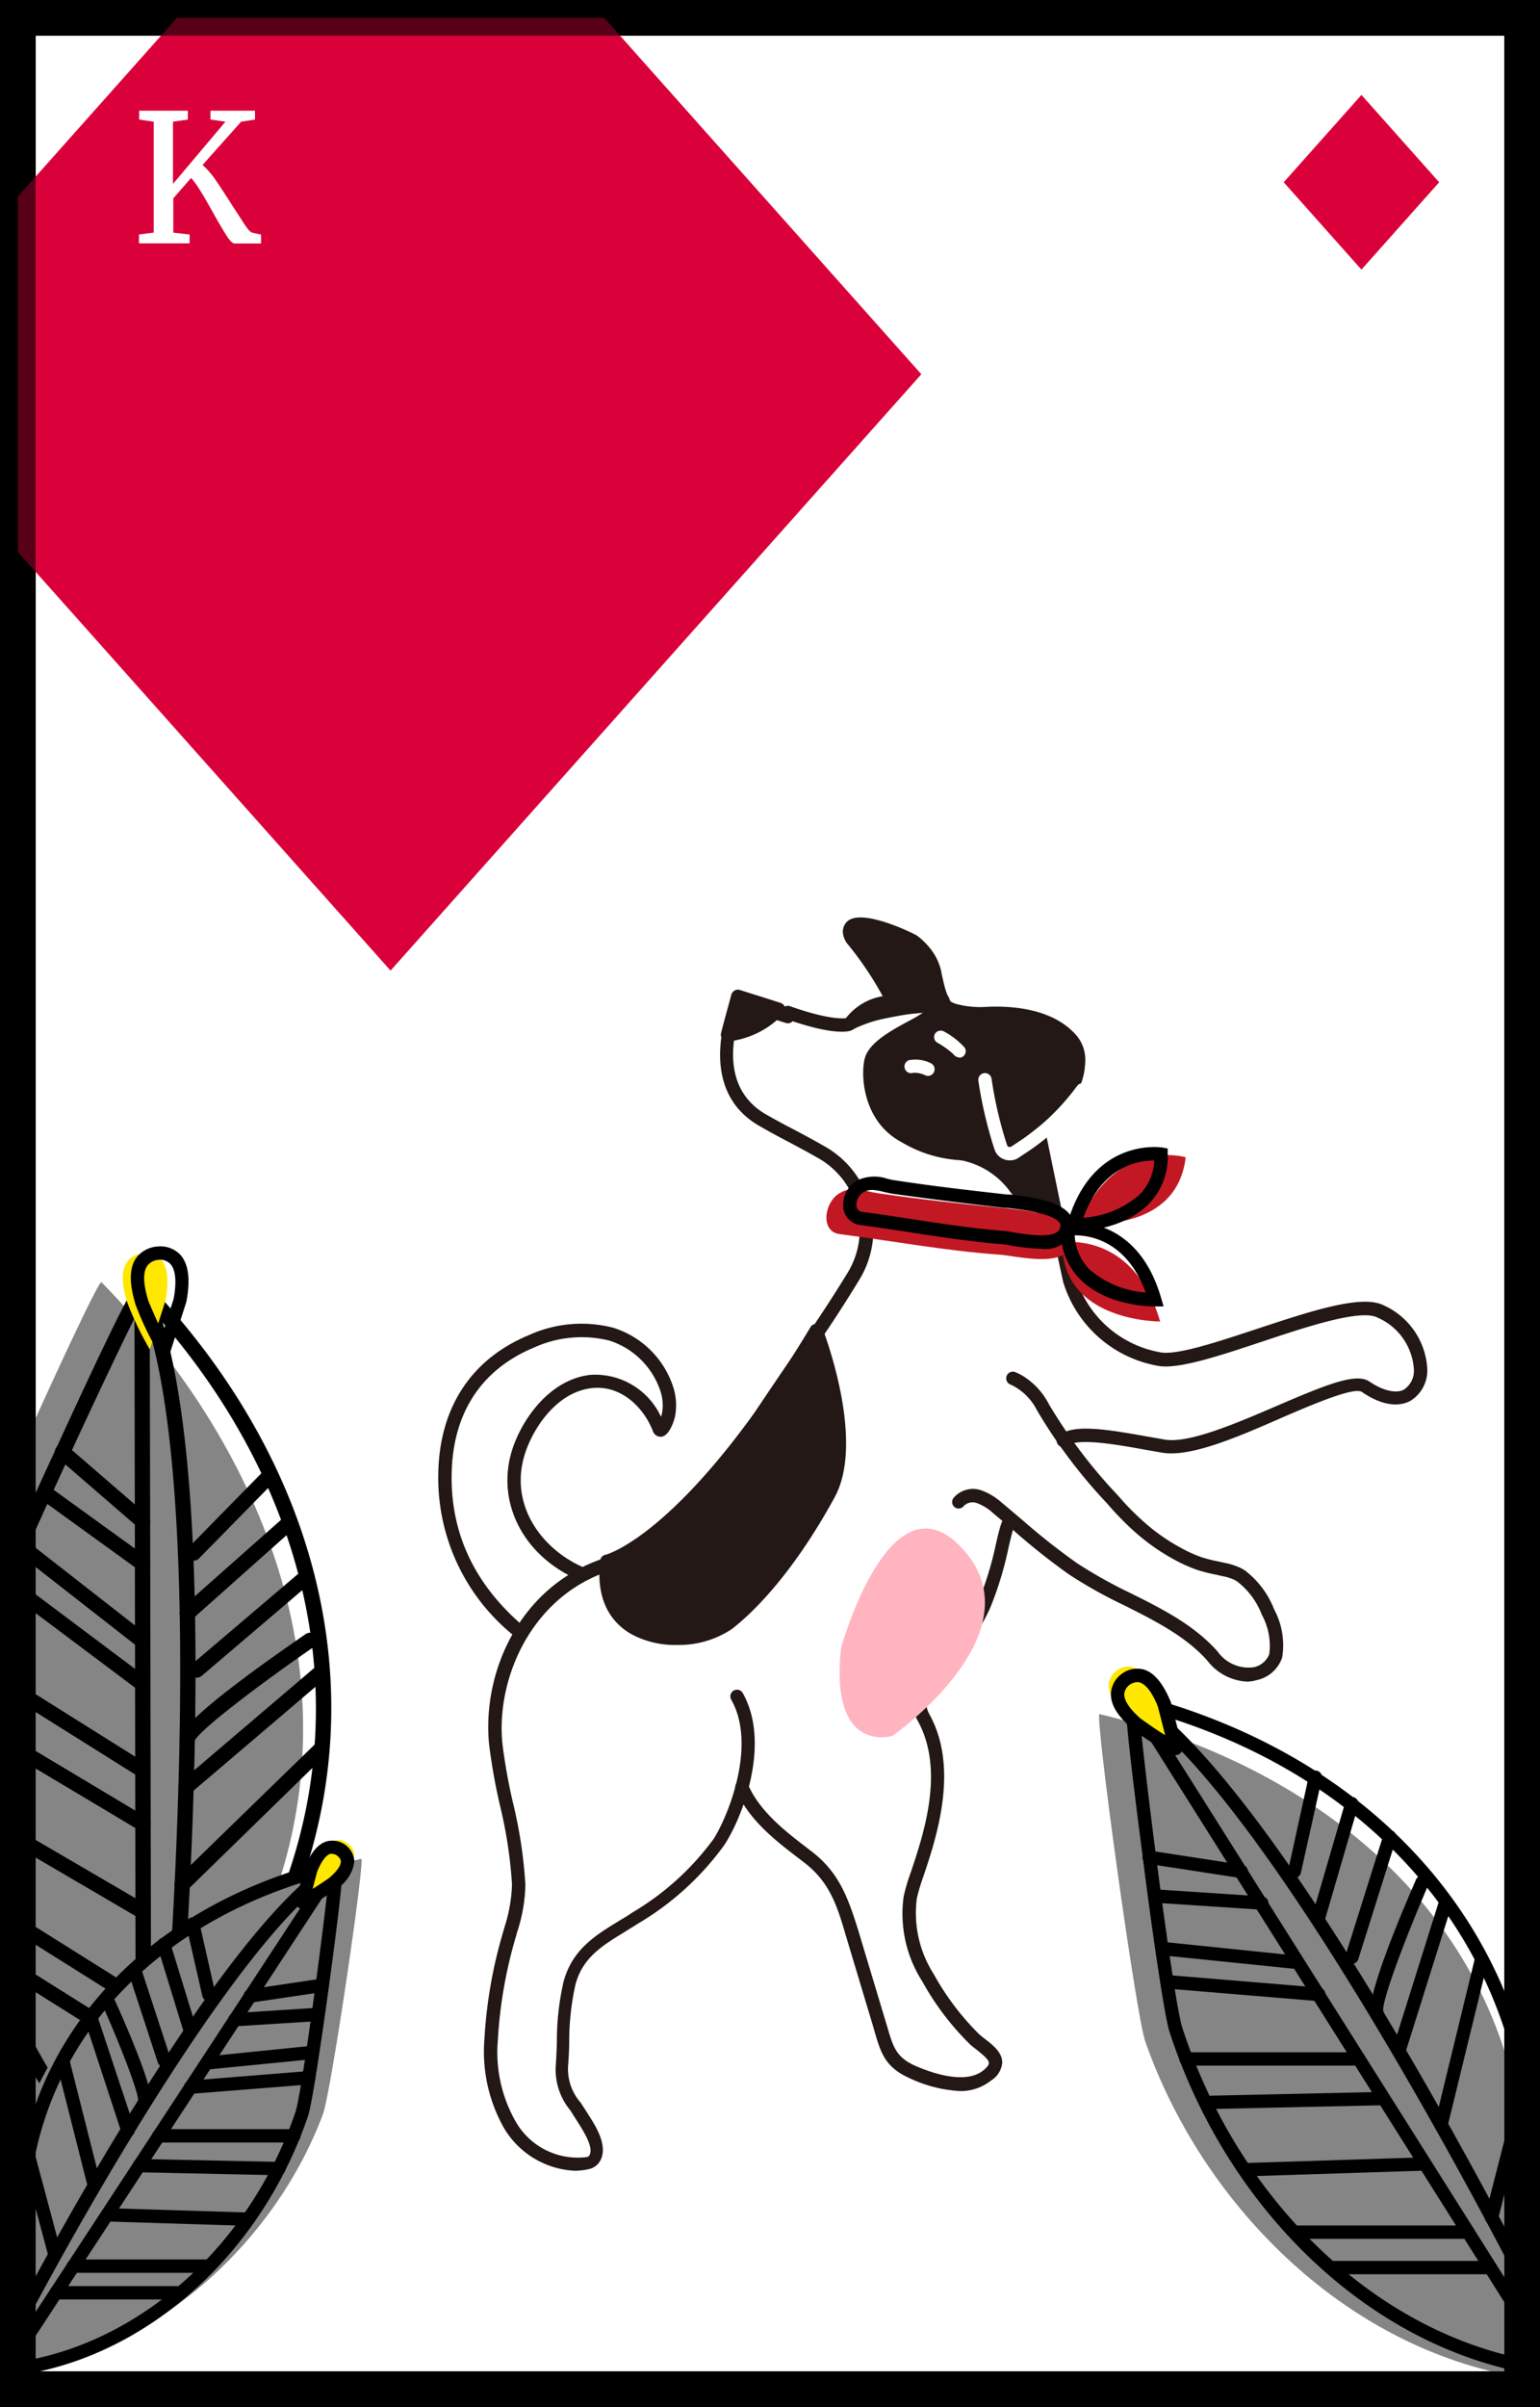 <svg xmlns="http://www.w3.org/2000/svg" xmlns:xlink="http://www.w3.org/1999/xlink" width="128" height="200" viewBox="0 0 128 200"><rect x="0" y="0" width="128" height="200" fill="#333333" stroke="none"/><defs><style>.a{fill:none;}.b{fill:#fff;}.c{fill:#858585;}.d{fill:#ffe700;}.e{clip-path:url(#a);}.f{fill:#231815;}.g{fill:#c21823;}.h{fill:#ffb4c0;}.i{fill:#da003a;}.j{clip-path:url(#b);}.k{opacity:0.6;}</style><clipPath id="a"><rect class="a" width="27.34" height="78.796"/></clipPath><clipPath id="b"><rect class="a" width="77.17" height="82.115"/></clipPath></defs><rect class="b" width="125.044" height="197.044" transform="translate(1.478 1.478)"/><path d="M138.88,210.85h-128v-200h128ZM13.84,207.884H135.92V13.816H13.84Z" transform="translate(-10.88 -10.85)"/><path class="c" d="M169.341,236.447v21.338c-15.041-2.55-26.608-14.782-31.2-27.9-.8-2.291-4.242-27.347-3.806-27.214,17.916,4.287,32.366,16.164,35,33.777" transform="translate(-42.945 -60.254)"/><path d="M170.867,256.857h-.1c-13.3-2.4-25-13.555-29.838-28.411-.414-1.271-1.478-8.6-2.217-14.5-1.685-12.934-1.478-13.186-1.249-13.407a.576.576,0,0,1,.554-.163c18.552,4.738,31.043,17.6,33.4,34.413a.54.54,0,0,1-.466.621.554.554,0,0,1-.628-.466c-2.269-16.15-14.176-28.559-31.907-33.312.251,3.843,2.846,24.228,3.577,26.467,4.716,14.479,16.09,25.337,28.973,27.665a.562.562,0,0,1,.451.643A.554.554,0,0,1,170.867,256.857Z" transform="translate(-43.731 -59.651)"/><path d="M170.868,253.781a.539.539,0,0,1-.466-.259L137.409,201.2a.547.547,0,0,1,.074-.687.562.562,0,0,1,.695-.074c12.247,7.842,32.336,47.532,33.186,49.217a.554.554,0,1,1-.99.5c-.192-.377-18.2-35.965-30.348-46.874l31.316,49.653a.562.562,0,0,1-.177.739A.525.525,0,0,1,170.868,253.781Z" transform="translate(-43.733 -59.649)"/><path d="M147.425,220.485h-.081l-7.65-1.175a.554.554,0,1,1,.17-1.094l7.642,1.175a.562.562,0,0,1,.466.636A.547.547,0,0,1,147.425,220.485Z" transform="translate(-44.249 -64.449)"/><path d="M149.418,224.252h0L141,223.7a.554.554,0,0,1-.51-.591.54.54,0,0,1,.584-.517l8.418.554a.555.555,0,0,1-.037,1.109Z" transform="translate(-44.585 -65.584)"/><path d="M152.357,230.524H152.3l-10.614-1.086a.554.554,0,0,1-.5-.613.547.547,0,0,1,.606-.5l10.621,1.094a.555.555,0,1,1-.059,1.109Z" transform="translate(-44.764 -66.947)"/><path d="M158.245,241.8H143.884a.554.554,0,0,1,0-1.109h14.361a.554.554,0,1,1,0,1.109Z" transform="translate(-45.301 -70.173)"/><path d="M146.084,246.574a.554.554,0,0,1,0-1.109l14.782-.325h0a.554.554,0,1,1,0,1.109Z" transform="translate(-45.875 -71.334)"/><path d="M150.514,254.084a.554.554,0,0,1,0-1.109l14.59-.466h0a.547.547,0,0,1,.554.532.562.562,0,0,1-.532.576l-14.59.466Z" transform="translate(-47.031 -73.257)"/><path d="M154.3,234.165h-.044l-12.565-1.042a.564.564,0,0,1,.1-1.123l12.565,1.042a.555.555,0,1,1-.044,1.109Z" transform="translate(-44.738 -67.905)"/><path d="M158.734,222.865h-.155a.554.554,0,0,1-.377-.687l2.8-9.608a.562.562,0,0,1,.687-.377.554.554,0,0,1,.377.687l-2.8,9.608A.562.562,0,0,1,158.734,222.865Z" transform="translate(-49.175 -62.868)"/><path d="M162.525,227a.609.609,0,0,1-.163,0,.554.554,0,0,1-.37-.68l3.156-10.03a.547.547,0,0,1,.695-.362.554.554,0,0,1,.362.695l-3.156,10.03a.554.554,0,0,1-.525.347Z" transform="translate(-50.164 -63.831)"/><path d="M165.368,233a.547.547,0,0,1-.473-.273c-.473-.739.739-4.619,3.7-11.419a.556.556,0,1,1,1.02.443c-1.936,4.494-3.858,9.608-3.747,10.458a.554.554,0,0,1-.214.739A.569.569,0,0,1,165.368,233ZM165.848,232.162Z" transform="translate(-50.901 -65.14)"/><path d="M167.806,236.523a.612.612,0,0,1-.163,0,.554.554,0,0,1-.362-.695l3.91-12.439a.554.554,0,0,1,1.057.333l-3.91,12.439A.554.554,0,0,1,167.806,236.523Z" transform="translate(-51.543 -65.563)"/><path d="M172.574,244.35h-.133a.554.554,0,0,1-.407-.673l3.363-13.829a.554.554,0,0,1,.665-.414.562.562,0,0,1,.406.673l-3.363,13.784A.547.547,0,0,1,172.574,244.35Z" transform="translate(-52.785 -67.233)"/><path d="M178.234,255.726H178.1a.554.554,0,0,1-.407-.673l2.823-11.02a.554.554,0,0,1,.673-.4.547.547,0,0,1,.4.673l-2.816,11.02a.562.562,0,0,1-.54.4Z" transform="translate(-54.262 -70.937)"/><path d="M156.1,218.138a.324.324,0,0,1-.118,0,.547.547,0,0,1-.421-.658l1.707-7.79a.554.554,0,1,1,1.079.237l-1.73,7.775a.547.547,0,0,1-.517.436Z" transform="translate(-48.489 -62.107)"/><path d="M170.51,261.269H156.1a.554.554,0,1,1,0-1.109H170.51a.554.554,0,0,1,0,1.109Z" transform="translate(-48.489 -75.253)"/><path d="M173.419,265.249H160.174a.554.554,0,0,1,0-1.109h13.245a.554.554,0,1,1,0,1.109Z" transform="translate(-49.551 -76.291)"/><path class="d" d="M140.232,203.632,139.3,200c-.887-2.217-1.981-2.89-3.171-2.121-1.16.916-.916,2.166.872,3.7A22.86,22.86,0,0,0,140.232,203.632Z" transform="translate(-43.271 -59.108)"/><path d="M141.036,204.987a.561.561,0,0,1-.244-.059,22.3,22.3,0,0,1-3.171-1.981l-.133-.1c-1.256-1.087-1.84-2.033-1.818-2.956a2.173,2.173,0,0,1,.917-1.663,2.128,2.128,0,0,1,1.848-.34c.865.281,1.582,1.16,2.217,2.7l.953,3.7a.547.547,0,0,1-.185.569.554.554,0,0,1-.384.133Zm-3.171-6.061a1.2,1.2,0,0,0-.636.222,1.072,1.072,0,0,0-.451.791c0,.37.229,1.035,1.39,2.04l.1.067c.636.451,1.242.88,1.914,1.286l-.613-2.387c-.436-1.094-.961-1.818-1.478-1.981a.783.783,0,0,0-.222-.037Z" transform="translate(-43.335 -59.166)"/><g class="e" transform="translate(1.722 98.136)"><path class="c" d="M30.633,207.771,17.743,228.3C4.816,216.766,1.025,198.015,4.557,182.612c.621-2.683,12.424-28.825,12.779-28.493,14.649,14.952,21.382,35.108,13.3,53.652" transform="translate(-10.626 -145.723)"/><path d="M19.726,228.505a.613.613,0,0,1-.421-.163C7.967,217.995,3.436,200.2,7.76,182.983c.37-1.478,3.792-9.165,6.652-15.3,6.186-13.467,6.549-13.563,6.9-13.651a.643.643,0,0,1,.628.177c15,15.765,19.217,35.684,11.36,53.282a.628.628,0,1,1-1.146-.51c7.532-16.911,3.57-36.039-10.591-51.331-2.077,3.858-11.9,25.041-12.565,27.635-4.206,16.785.177,34.1,11.175,44.125a.621.621,0,0,1,0,.887.606.606,0,0,1-.443.207Z" transform="translate(-11.367 -145.695)"/><path d="M26.739,225.548a.636.636,0,0,1-.628-.628L26,154.645a.643.643,0,0,1,.5-.621.621.621,0,0,1,.7.347c2.956,6.3,4.25,19.564,3.784,39.439-.34,14.745-1.567,27.842-1.574,27.968a.643.643,0,0,1-.687.569.628.628,0,0,1-.569-.687c.044-.48,4.213-45.6-.88-63.438l.126,66.734a.628.628,0,0,1-.628.628Z" transform="translate(-16.547 -145.695)"/><path d="M24.33,179.354a.628.628,0,0,1-.414-.155l-6.652-5.75a.628.628,0,0,1-.059-.887.621.621,0,0,1,.887-.067l6.652,5.75a.628.628,0,0,1-.407,1.109Z" transform="translate(-14.212 -150.477)"/><path d="M23.938,184.171a.613.613,0,0,1-.362-.126l-7.768-5.617a.63.63,0,1,1,.739-1.02l7.768,5.617a.636.636,0,0,1,.14.88A.643.643,0,0,1,23.938,184.171Z" transform="translate(-13.82 -151.768)"/><path d="M23,191.982a.636.636,0,0,1-.384-.133l-9.557-7.465a.628.628,0,0,1-.111-.88.636.636,0,0,1,.887-.111l9.557,7.465a.636.636,0,0,1,.111.887A.643.643,0,0,1,23,191.982Z" transform="translate(-13.106 -153.327)"/><path d="M21.888,206.376a.621.621,0,0,1-.333-.1L7.7,197.588a.631.631,0,0,1,.665-1.072l13.821,8.677a.628.628,0,0,1,.192.865A.613.613,0,0,1,21.888,206.376Z" transform="translate(-11.696 -156.76)"/><path d="M21.675,212.388a.628.628,0,0,1-.318-.089L6.893,203.667a.636.636,0,0,1-.214-.865.628.628,0,0,1,.865-.214l14.427,8.633a.621.621,0,0,1,.222.857A.636.636,0,0,1,21.675,212.388Z" transform="translate(-11.483 -158.345)"/><path d="M21.212,222.056a.606.606,0,0,1-.318-.089L6.57,213.586a.629.629,0,0,1,.636-1.086l14.324,8.359a.636.636,0,0,1,.222.865A.628.628,0,0,1,21.212,222.056Z" transform="translate(-11.396 -160.932)"/><path d="M22.674,196.68a.6.6,0,0,1-.377-.133l-11.456-8.588a.628.628,0,0,1,.739-1.013l11.464,8.6a.628.628,0,0,1,.118.88A.613.613,0,0,1,22.674,196.68Z" transform="translate(-12.533 -154.262)"/><path d="M31.715,189.068a.628.628,0,0,1-.421-1.1l8.492-7.524a.621.621,0,0,1,.887.052.628.628,0,0,1-.052.887l-8.492,7.561a.628.628,0,0,1-.414.126Z" transform="translate(-17.872 -152.549)"/><path d="M32.778,195.4a.628.628,0,0,1-.407-1.109l9.1-7.738a.627.627,0,1,1,.813.953l-9.091,7.746A.636.636,0,0,1,32.778,195.4Z" transform="translate(-18.151 -154.146)"/><path d="M31.711,203.034h0a.636.636,0,0,1-.621-.643c0-1.035,3.54-3.976,10.466-8.751a.621.621,0,0,1,.872.163.628.628,0,0,1-.163.88c-4.575,3.156-9.512,6.918-9.919,7.8A.621.621,0,0,1,31.711,203.034ZM32.339,202.413Z" transform="translate(-17.875 -156.005)"/><path d="M31.578,207.9a.628.628,0,0,1-.407-1.109l11.279-9.608a.629.629,0,0,1,.813.961l-11.279,9.608A.658.658,0,0,1,31.578,207.9Z" transform="translate(-17.838 -156.921)"/><path d="M31.145,218.216a.643.643,0,0,1-.451-.192.628.628,0,0,1,0-.894l11.582-11.264a.628.628,0,0,1,.887,0,.636.636,0,0,1,0,.894L31.611,218.038a.636.636,0,0,1-.466.177Z" transform="translate(-17.723 -159.176)"/><path d="M30.356,232.424a.628.628,0,0,1-.436-1.086l9.372-8.869a.63.63,0,1,1,.872.909l-9.372,8.884a.658.658,0,0,1-.436.163Z" transform="translate(-17.518 -163.509)"/><path d="M32.419,182.7a.636.636,0,0,1-.443-.177.628.628,0,0,1,0-.887l6.349-6.467a.63.63,0,0,1,.9.88l-6.349,6.467a.628.628,0,0,1-.458.185Z" transform="translate(-18.058 -151.167)"/><path d="M21.878,232.538a.688.688,0,0,1-.333-.1L7.687,223.735a.628.628,0,1,1,.665-1.064l13.866,8.7a.636.636,0,0,1-.34,1.168Z" transform="translate(-11.685 -163.579)"/><path d="M22.273,238.121a.621.621,0,0,1-.333-.1l-12.742-8a.628.628,0,0,1-.229-.865.636.636,0,0,1,.872-.2l12.75,8a.628.628,0,0,1,.2.865A.636.636,0,0,1,22.273,238.121Z" transform="translate(-12.081 -165.223)"/><path class="d" d="M26.937,158.854l1.3-4.05c.5-2.7-.163-3.976-1.774-3.954-1.663.177-2.217,1.53-1.4,4.1A25.765,25.765,0,0,0,26.937,158.854Z" transform="translate(-16.205 -144.87)"/><path d="M28.384,159.209a.554.554,0,0,1-.473-.259,25.669,25.669,0,0,1-1.848-3.814l-.067-.17c-.547-1.774-.532-3.016,0-3.858A2.417,2.417,0,0,1,27.83,150.1a2.277,2.277,0,0,1,1.922.739c.643.776.8,2.033.458,3.851L28.894,158.8a.562.562,0,0,1-.458.384Zm-.436-8h-.037a1.271,1.271,0,0,0-.968.517c-.355.532-.318,1.523.1,2.868l.044.118c.37.88.739,1.715,1.16,2.572l.9-2.823c.325-1.737.052-2.52-.229-2.86A1.182,1.182,0,0,0,27.948,151.2Z" transform="translate(-16.44 -144.671)"/></g><path class="f" d="M118.224,129.393a34.977,34.977,0,0,0,1.323,5.632.783.783,0,0,0,1.234.333l1.766-1.426s5.262-5.033,2.668-7.724c-1.944-2.025-5.388-2.1-6.992-2.01a7.864,7.864,0,0,1-2.276-.185,3.289,3.289,0,0,1-.924-.318,2.3,2.3,0,0,1-.687-1.2s.222.857-.857,1.678-4.435,2.07-4.789,3.614c-.347,1.4-.044,4.819,2.786,6.312a10.717,10.717,0,0,0,4.937,1.441,7.021,7.021,0,0,1,4.213,2.72,5.078,5.078,0,0,0,2.469,1.781l.621.251-1.168-6.356" transform="translate(-36.28 -39.685)"/><path class="f" d="M123.522,140.647a.686.686,0,0,1-.214,0l-.621-.259a5.514,5.514,0,0,1-2.735-2.01,6.614,6.614,0,0,0-3.829-2.454,5.182,5.182,0,0,0-.525-.059,10.65,10.65,0,0,1-4.575-1.478c-3.171-1.67-3.429-5.462-3.067-6.933.333-1.323,2.173-2.328,3.651-3.126a11.745,11.745,0,0,0,1.345-.8c.739-.562.65-1.086.65-1.109a.562.562,0,0,1,.407-.658.54.54,0,0,1,.658.362,1.84,1.84,0,0,0,.473.916,2.719,2.719,0,0,0,.739.237,7.34,7.34,0,0,0,2.121.17c1.885-.1,5.366,0,7.391,2.217a3.067,3.067,0,0,1,.872,2.276c-.052,2.469-2.579,5.233-3.348,6.016l1.116,6.075a.54.54,0,0,1-.54.65Zm-9.246-16.9a3.037,3.037,0,0,1-.65.665,12.753,12.753,0,0,1-1.478.88c-1.153.628-2.89,1.574-3.1,2.424-.259,1.027-.14,4.294,2.506,5.691a9.683,9.683,0,0,0,4.154,1.316,3.9,3.9,0,0,1,.621.066,7.642,7.642,0,0,1,4.6,2.956,4.117,4.117,0,0,0,1.877,1.4l-.813-4.435-1.035.835a1.367,1.367,0,0,1-1.2.259,1.345,1.345,0,0,1-.9-.828,35.308,35.308,0,0,1-1.353-5.662.547.547,0,0,1,.451-.643.554.554,0,0,1,.636.451,33.683,33.683,0,0,0,1.3,5.536.222.222,0,0,0,.148.14.259.259,0,0,0,.214-.044L122,133.315h0c.044-.044,3.134-3.053,3.186-5.432a1.944,1.944,0,0,0-.562-1.478c-1.811-1.885-5.174-1.914-6.563-1.84a8.685,8.685,0,0,1-2.432-.2,3,3,0,0,1-1.1-.4,1.626,1.626,0,0,1-.251-.214Z" transform="translate(-36.086 -39.49)"/><path class="f" d="M112.2,228.209a11.146,11.146,0,0,1-4.3-1.094c-2-.9-2.358-2.129-2.853-3.821l-.163-.562-2.284-7.6c-.739-2.579-1.426-4.383-3.415-5.913l-.443-.34c-1.848-1.412-4.146-3.163-5.218-5.662a.554.554,0,1,1,1.013-.436c.968,2.217,3.134,3.88,4.878,5.218l.451.347c2.217,1.73,2.956,3.769,3.8,6.467l2.446,8.13c.473,1.619.739,2.432,2.217,3.126,1.2.532,4.139,1.656,5.706.451.318-.244.5-.473.5-.643,0-.31-.577-.739-1-1.094-.207-.155-.407-.31-.577-.466a22.913,22.913,0,0,1-3.969-5.24,10.429,10.429,0,0,1-1.537-7.029,15.747,15.747,0,0,1,.606-2.047c1.057-3.163,2.838-8.448.562-12.565-1.323-2.387.931-4.716,1.648-5.373a12.513,12.513,0,0,0,3.378-4.494,27.635,27.635,0,0,0,1.478-4.826c.384-1.633.48-1.988.8-2.18a.554.554,0,0,1,.739.2.547.547,0,0,1-.067.65c-.089.214-.259.939-.414,1.582a28.557,28.557,0,0,1-1.53,5.048,13.437,13.437,0,0,1-3.636,4.841c-.569.517-2.35,2.343-1.426,4.013,2.513,4.516.562,10.311-.48,13.43a16.2,16.2,0,0,0-.562,1.87,9.409,9.409,0,0,0,1.4,6.282,21.915,21.915,0,0,0,3.762,4.989c.155.14.325.273.51.414.673.525,1.434,1.116,1.426,1.973a1.944,1.944,0,0,1-.931,1.478A4.035,4.035,0,0,1,112.2,228.209ZM116.489,181.586Z" transform="translate(-32.344 -54.47)"/><path class="f" d="M72.815,219.5a7.243,7.243,0,0,1-5.913-3.548,12.891,12.891,0,0,1-1.626-7.391,38.736,38.736,0,0,1,1.582-8.988l.067-.251a12.779,12.779,0,0,0,.643-3.607,37.849,37.849,0,0,0-1.02-6.652,49.647,49.647,0,0,1-.88-4.952c-.613-5.957,2.5-13.215,9.608-15.521a14.782,14.782,0,0,0,6.327-4.228l.17-.185a49.882,49.882,0,0,0,4.878-6.009c1.6-2.483,3.156-4.752,4.8-7.155l.946-1.375c1.005-1.478,2.04-3.075,3.06-4.738a6.859,6.859,0,0,0,.8-5.292,6.77,6.77,0,0,0-3.208-4.228c-.806-.466-1.685-.931-2.6-1.419-.739-.384-1.478-.783-2.217-1.212-5.75-3.186-2.4-10.606-2.365-10.68a.547.547,0,0,1,.665-.3l4.132,1.308a.555.555,0,1,1-.34,1.057l-3.636-1.153c-.584,1.53-2.077,6.489,2.077,8.8q1.109.632,2.217,1.2c.939.5,1.818.968,2.631,1.441a7.953,7.953,0,0,1,2.8,11.087c-1.027,1.685-2.062,3.289-3.082,4.782l-.946,1.382c-1.641,2.395-3.186,4.656-4.782,7.132a50.088,50.088,0,0,1-4.989,6.142l-.163.185a15.854,15.854,0,0,1-6.807,4.538c-6.5,2.129-9.431,9-8.869,14.383a46.821,46.821,0,0,0,.865,4.834,38.738,38.738,0,0,1,1.042,6.859,13.422,13.422,0,0,1-.687,3.925l-.067.251a37.791,37.791,0,0,0-1.537,8.729,11.636,11.636,0,0,0,1.478,6.755,5.942,5.942,0,0,0,5.913,2.956.34.34,0,0,0,.222-.14c.377-.658-.488-2-.953-2.735l-.163-.259c-.163-.259-.318-.5-.466-.739a5.277,5.277,0,0,1-1.212-3.777c.044-.628.067-1.264.089-1.907a21.93,21.93,0,0,1,.562-5.048c.739-2.646,2.6-3.792,4.59-5.011.347-.214.739-.429,1.057-.665a22.582,22.582,0,0,0,6.852-6.2c1.286-2.092,3.54-7.857,1.412-11.552a.554.554,0,0,1,.961-.547c2.387,4.2,0,10.348-1.523,12.661a23.729,23.729,0,0,1-7.177,6.526c-.362.237-.739.458-1.086.68-1.877,1.146-3.5,2.136-4.1,4.361a21.767,21.767,0,0,0-.525,4.789c0,.658-.044,1.308-.089,1.951a4.214,4.214,0,0,0,1.035,3.082c.148.229.31.473.48.739l.155.251c.636.983,1.693,2.639.976,3.88a1.4,1.4,0,0,1-.946.665,5.226,5.226,0,0,1-1.109.133Z" transform="translate(-25.012 -39.141)"/><path class="f" d="M117.683,133.433a1.375,1.375,0,0,1-.355-.044,1.338,1.338,0,0,1-.9-.82,35.646,35.646,0,0,1-1.345-5.735.54.54,0,0,1,.451-.636.554.554,0,0,1,.636.451,34.126,34.126,0,0,0,1.3,5.536.207.207,0,0,0,.148.133.214.214,0,0,0,.214-.044l1.759-1.426s3.134-3.03,3.186-5.425a1.973,1.973,0,0,0-.562-1.478c-1.818-1.885-5.174-1.914-6.563-1.84a8.426,8.426,0,0,1-2.432-.192,3.333,3.333,0,0,1-1.1-.4c-.739-.5-1.013-1.781-1.212-2.72a1.78,1.78,0,0,0-.1-.443,3.5,3.5,0,0,0-1.589-2.217c-.739-.48-3.925-1.648-4.435-1.279a1.086,1.086,0,0,0,.222.37,29.564,29.564,0,0,1,3.3,5.063.673.673,0,0,1,0,.687.7.7,0,0,1-.591.325h-.044a3.7,3.7,0,0,0-2.816,1.412,1.064,1.064,0,0,1-.673.384c-.591.1-2.055.081-5.174-1.027a.554.554,0,1,1,.37-1.042c3.112,1.094,4.361,1.02,4.664.976a4.849,4.849,0,0,1,3.038-1.766,28.226,28.226,0,0,0-2.883-4.309,1.774,1.774,0,0,1-.451-.968,1.05,1.05,0,0,1,.525-1.057c1.382-.82,5.307,1.116,5.588,1.3a4.642,4.642,0,0,1,2.062,2.956,3.172,3.172,0,0,0,.1.48c.126.576.384,1.781.739,2.025a2.5,2.5,0,0,0,.739.244,7.612,7.612,0,0,0,2.121.163c1.892-.1,5.366.044,7.391,2.217a3.089,3.089,0,0,1,.872,2.276c-.059,2.86-3.415,6.1-3.562,6.238l-1.789,1.478A1.382,1.382,0,0,1,117.683,133.433ZM107.336,120.75Z" transform="translate(-33.68 -37.411)"/><path class="f" d="M138.332,164.09a4.575,4.575,0,0,1-.739-.052l-1.478-.259c-2.217-.4-5.492-.99-6.408-.347a.554.554,0,1,1-.636-.9c1.2-.857,3.762-.473,7.243.155l1.478.259c2,.333,5.913-1.345,9.35-2.823,4.146-1.781,6.549-2.749,7.65-2s2.217,1.027,2.875.665a1.892,1.892,0,0,0,.813-1.774,5.033,5.033,0,0,0-3.016-4.206c-1.419-.739-6.016.806-9.7,2.033s-7.029,2.321-8.64,1.959a10.05,10.05,0,0,1-7.761-6.866c-.14-.458-2.217-10.525-2.624-12.565a.554.554,0,0,1,.436-.658.547.547,0,0,1,.65.429c.983,4.782,2.483,12.033,2.594,12.439a8.963,8.963,0,0,0,6.948,6.105c1.323.3,4.738-.835,8.049-1.929,4.479-1.478,8.714-2.89,10.547-1.973a6.157,6.157,0,0,1,3.629,5.174,2.956,2.956,0,0,1-1.4,2.772c-.613.333-1.951.68-4.021-.739-.65-.443-4.087,1.027-6.593,2.106C144.186,162.589,140.69,164.09,138.332,164.09Z" transform="translate(-40.969 -43.335)"/><path class="f" d="M142.341,190.234a4.435,4.435,0,0,1-3.319-1.744c-1.826-2.055-4.435-3.348-6.918-4.6a38.436,38.436,0,0,1-4.575-2.557,55.227,55.227,0,0,1-4.656-3.7c-.54-.458-1.079-.917-1.626-1.367a4.1,4.1,0,0,0-1.375-.865,1.042,1.042,0,0,0-1.094.237.54.54,0,0,1-.739.118.547.547,0,0,1-.118-.776,2.114,2.114,0,0,1,2.291-.65,5.322,5.322,0,0,1,1.774,1.079c.547.451,1.086.916,1.633,1.375a56.582,56.582,0,0,0,4.568,3.607,38.687,38.687,0,0,0,4.435,2.483c2.6,1.293,5.285,2.639,7.251,4.856a3.146,3.146,0,0,0,3,1.308,1.766,1.766,0,0,0,1.293-1.079,5.329,5.329,0,0,0-.613-3.274,6.334,6.334,0,0,0-2.033-2.757l-.244-.148a4.537,4.537,0,0,0-1.035-.318l-.436-.1a14.453,14.453,0,0,1-1.685-.429,13.066,13.066,0,0,1-1.9-.865,17.434,17.434,0,0,1-3.4-2.432,24.508,24.508,0,0,1-1.929-1.973l-.177-.207a43.349,43.349,0,0,1-5.846-7.753,4.738,4.738,0,0,0-1.9-2l-.3-.148a.554.554,0,1,1,.443-1.013c.133.052.259.118.377.177a5.913,5.913,0,0,1,2.358,2.454,42.5,42.5,0,0,0,5.7,7.546l.185.207a21.164,21.164,0,0,0,1.84,1.877,16.039,16.039,0,0,0,3.178,2.276,11.348,11.348,0,0,0,1.737.8,12.214,12.214,0,0,0,1.552.392l.451.1a5.632,5.632,0,0,1,1.286.414c.118.059.244.133.362.207a7.428,7.428,0,0,1,2.432,3.23,6.3,6.3,0,0,1,.673,4.006,2.853,2.853,0,0,1-2.1,1.877A3.267,3.267,0,0,1,142.341,190.234Z" transform="translate(-38.671 -50.515)"/><path class="f" d="M66.93,185.3a.532.532,0,0,1-.355-.126,16.826,16.826,0,0,1-6.467-13.733c.126-5.373,2.727-9.394,7.517-11.382a10.562,10.562,0,0,1,7.007-.621,7.613,7.613,0,0,1,5.048,5.085,4.922,4.922,0,0,1,.089,2.358s-.377,1.56-1.146,1.619a.687.687,0,0,1-.687-.488c-.739-1.9-2.594-3.821-5.055-3.555-2.7.288-4.612,2.89-5.425,5.033-1.663,4.361,1.072,8.241,4.634,9.823a.547.547,0,0,1,.281.739.562.562,0,0,1-.739.281c-4.708-2.092-6.9-6.815-5.218-11.227.924-2.439,3.149-5.4,6.342-5.75a6.033,6.033,0,0,1,5.861,3.481l.067-.2a3.762,3.762,0,0,0-.074-1.8,6.578,6.578,0,0,0-4.294-4.331,9.557,9.557,0,0,0-6.26.584c-4.353,1.811-6.718,5.4-6.837,10.392s1.87,9.3,6.075,12.853a.562.562,0,0,1,.059.783.54.54,0,0,1-.421.185Z" transform="translate(-23.677 -49.125)"/><path class="g" d="M124.047,148.9c1.434-2.72-4.3-3.1-5.521-3.23-3.54-.362-7.051-.739-10.569-1.249-1.094-.155-2.084-.673-3.163,0-1.279.739-1.633,3.193,0,3.4,4.435.569,8.869,1.4,13.3,1.707C119.516,149.632,123.138,150.6,124.047,148.9Z" transform="translate(-35.009 -45.284)"/><path class="b" d="M117.918,128.547a.554.554,0,0,1-.488-.244,6.653,6.653,0,0,0-1.345-.968.547.547,0,0,1-.2-.739.554.554,0,0,1,.739-.2,6.3,6.3,0,0,1,1.737,1.353.547.547,0,0,1-.48.835Z" transform="translate(-38.174 -40.7)"/><path class="f" d="M96.415,159.89s3.518,9.054,1.05,13.577c-3.459,6.342-6.792,9.557-8.433,10.8-2.572,1.959-10.9,2.262-10.015-5.211C78.987,179.055,85.794,177.577,96.415,159.89Z" transform="translate(-28.577 -49.327)"/><path class="f" d="M84.593,185.8a7.606,7.606,0,0,1-3.74-.9c-1.412-.806-3.008-2.52-2.587-6.12a.547.547,0,0,1,.436-.473c.059,0,6.741-1.752,17.044-18.914a.547.547,0,0,1,.517-.266.569.569,0,0,1,.473.355c.148.377,3.585,9.35,1.02,14.043-3.74,6.859-7.251,9.963-8.581,10.976A7.968,7.968,0,0,1,84.593,185.8Zm-5.262-6.526c-.177,2.217.525,3.784,2.077,4.671a7.45,7.45,0,0,0,7.1-.318c1.279-.976,4.642-3.954,8.278-10.628,1.833-3.348.118-9.52-.739-12.018C87.1,175.634,80.927,178.693,79.33,179.277Z" transform="translate(-28.38 -49.128)"/><path class="f" d="M96.852,123.562l-3.385-1.072s-.85,3.141-.857,3.193A6.9,6.9,0,0,0,96.852,123.562Z" transform="translate(-32.137 -39.707)"/><path class="f" d="M92.413,126.041a.554.554,0,0,1-.547-.658s0-.074.865-3.237a.569.569,0,0,1,.273-.34.547.547,0,0,1,.429-.044l3.385,1.072a.569.569,0,0,1,.37.377.547.547,0,0,1-.118.517,7.391,7.391,0,0,1-4.612,2.313ZM93.655,123c-.133.5-.333,1.227-.48,1.789a6.393,6.393,0,0,0,2.424-1.175Z" transform="translate(-31.941 -39.51)"/><path class="f" d="M114.013,120.691s.6.318-2.38.576c-.739.059-2.143.347-2.705.466a11.339,11.339,0,0,0-2.557.894h0a4.235,4.235,0,0,1,3.393-1.752.14.14,0,0,0,.126-.207,28.98,28.98,0,0,0-3.245-4.967,1.264,1.264,0,0,1-.325-.658c-.126-1.715,4.656.362,5.262.739a4.228,4.228,0,0,1,1.67,2.749,13.3,13.3,0,0,0,.739,2.217" transform="translate(-35.7 -37.602)"/><path class="f" d="M106.18,122.989a.54.54,0,0,1-.429-.2.554.554,0,0,1,0-.695,4.871,4.871,0,0,1,3.171-1.922,27.865,27.865,0,0,0-2.883-4.309,1.737,1.737,0,0,1-.443-.968,1.057,1.057,0,0,1,.517-1.057c1.382-.82,5.307,1.116,5.6,1.3a4.789,4.789,0,0,1,1.907,3.023,12.075,12.075,0,0,0,.665,1.988.65.65,0,0,1,.148.54c-.1.48-.547.739-2.956.939-.739.059-2.217.362-2.631.451a10.665,10.665,0,0,0-2.424.85A.621.621,0,0,1,106.18,122.989Zm7.391-2.01Zm-6.556-6.26a.569.569,0,0,0-.333.074,1.22,1.22,0,0,0,.222.37,29.771,29.771,0,0,1,3.311,5.063.665.665,0,0,1,.059.458c.421-.074.835-.133,1.138-.163a13.572,13.572,0,0,0,1.73-.222,17.907,17.907,0,0,1-.591-1.848,3.7,3.7,0,0,0-1.478-2.38,12.484,12.484,0,0,0-4.08-1.353Z" transform="translate(-35.509 -37.41)"/><path class="b" d="M114.442,130.932a.569.569,0,0,1-.222-.044,2.129,2.129,0,0,0-1-.214.554.554,0,1,1-.377-1.042,2.831,2.831,0,0,1,1.818.244.554.554,0,0,1-.222,1.057Z" transform="translate(-37.302 -41.541)"/><path class="b" d="M123.386,138.33a1.227,1.227,0,0,1-.362-.052,1.293,1.293,0,0,1-.894-.82,35.147,35.147,0,0,1-1.353-5.728.555.555,0,1,1,1.094-.192,33.186,33.186,0,0,0,1.293,5.536.229.229,0,0,0,.155.14.259.259,0,0,0,.214-.044l.916-.606a21.174,21.174,0,0,0,1.929-1.523,19.513,19.513,0,0,0,2.609-2.9.556.556,0,0,1,.88.68,21.094,21.094,0,0,1-2.757,3.06,21.307,21.307,0,0,1-2.055,1.611l-.872.576A1.264,1.264,0,0,1,123.386,138.33Z" transform="translate(-39.457 -41.92)"/><path d="M122.042,148.674a16.351,16.351,0,0,1-2.439-.259c-.31-.052-.577-.1-.791-.118-2.616-.207-5.27-.621-7.827-1.013-1.3-.2-2.6-.4-3.9-.569a1.633,1.633,0,0,1-1.478-1.353,2.343,2.343,0,0,1,1.19-2.387,3.333,3.333,0,0,1,2.476-.111c.214.044.421.1.643.126,3.1.48,6.238.835,9.268,1.175h.207c2.084.222,4.56.636,5.174,1.9a1.567,1.567,0,0,1-.1,1.56A2.484,2.484,0,0,1,122.042,148.674Zm-14-4.886a1.478,1.478,0,0,0-.739.17,1.242,1.242,0,0,0-.613,1.2.525.525,0,0,0,.517.451c1.3.177,2.609.377,3.91.577,2.55.392,5.174.791,7.768,1.005a5.452,5.452,0,0,1,.857.126c1.094.17,3.356.54,3.792-.222h0c.17-.31.1-.451.074-.51-.214-.407-1.131-.961-4.346-1.3h-.207c-3.045-.34-6.186-.739-9.32-1.175-.244-.037-.48-.1-.739-.148A4.831,4.831,0,0,0,108.043,143.788Z" transform="translate(-35.502 -44.92)"/><path class="g" d="M130.21,150.044s5.913-1.005,8.13,6.563C138.318,156.608,130.121,156.652,130.21,150.044Z" transform="translate(-41.913 -46.811)"/><path class="g" d="M140.949,140.453s-5.735-1.759-8.869,5.462C132.065,145.915,140.188,146.987,140.949,140.453Z" transform="translate(-42.399 -44.297)"/><path d="M137.845,154.787c-.207,0-4,0-6.231-2.291a5.551,5.551,0,0,1-1.567-4.139V147.9l.458-.081c.052,0,5.795-.9,7.872,6.26l.207.7Zm-6.652-5.913a4.346,4.346,0,0,0,1.234,2.838,8.014,8.014,0,0,0,4.671,1.914c-1.611-4.383-4.738-4.76-5.935-4.752Z" transform="translate(-41.869 -46.237)"/><path d="M131.259,146.4h-.739l.207-.739c2.077-7.162,7.812-6.268,7.871-6.26l.451.081v.458a5.543,5.543,0,0,1-1.567,4.139C135.258,146.359,131.459,146.4,131.259,146.4Zm6.585-5.913c-1.256,0-4.265.473-5.809,4.752a7.965,7.965,0,0,0,4.671-1.914,4.3,4.3,0,0,0,1.227-2.838Z" transform="translate(-41.994 -44.06)"/><path class="h" d="M105.308,192s4.161-15.056,10.244-8.086-5.965,15.381-5.965,15.381S104.348,200.954,105.308,192Z" transform="translate(-35.404 -55.074)"/><path class="c" d="M12,245.245v16.608c12.565-1.981,22.21-11.486,26.024-21.722.658-1.781,3.533-21.272,3.171-21.19-14.908,3.348-26.977,12.609-29.195,26.3" transform="translate(-11.172 -64.499)"/><path d="M13.512,261.767a.554.554,0,0,1-.1-1.1c10.037-1.744,18.9-9.882,22.572-20.7.532-1.574,2.506-16.423,2.779-19.7-13.733,3.6-22.912,12.868-24.708,24.908a.562.562,0,0,1-.628.473.554.554,0,0,1-.466-.628c1.855-12.727,11.663-22.462,26.224-26.031a.577.577,0,0,1,.547.163c.214.237.377.414-.946,10.207-.606,4.435-1.426,9.963-1.752,10.931-3.8,11.22-12.964,19.653-23.43,21.464Z" transform="translate(-11.421 -64.509)"/><path d="M13.515,259.474a.576.576,0,0,1-.3-.089.562.562,0,0,1-.163-.739L37,222.119c-9.453,8.869-22.846,34.309-22.986,34.59a.555.555,0,1,1-.983-.517c.665-1.271,16.393-31.168,26-37.081a.554.554,0,0,1,.739.739L13.981,259.222A.547.547,0,0,1,13.515,259.474Z" transform="translate(-11.424 -64.529)"/><path d="M38.8,234.4a.547.547,0,0,1-.547-.473.554.554,0,0,1,.466-.628l5.979-.887a.562.562,0,0,1,.628.473.554.554,0,0,1-.466.628l-5.979.887Z" transform="translate(-17.999 -68.011)"/><path d="M37.094,237.232a.554.554,0,0,1-.554-.517.547.547,0,0,1,.517-.584l6.585-.421a.547.547,0,0,1,.584.517.554.554,0,0,1-.517.591l-6.578.414Z" transform="translate(-17.574 -68.873)"/><path d="M34.186,241.942a.554.554,0,0,1-.052-1.1l8.3-.843a.539.539,0,0,1,.606.5.547.547,0,0,1-.5.606l-8.3.82Z" transform="translate(-16.824 -69.991)"/><path d="M39.769,250.439H28.534a.554.554,0,1,1,0-1.109H39.769a.554.554,0,1,1,0,1.109Z" transform="translate(-15.341 -72.427)"/><path d="M37.929,254.032h0l-11.582-.244a.562.562,0,0,1-.547-.569.547.547,0,0,1,.569-.54l11.582.244a.554.554,0,0,1,0,1.109Z" transform="translate(-14.772 -73.301)"/><path d="M34.524,259.683h0l-11.412-.355a.547.547,0,0,1-.532-.569.562.562,0,0,1,.569-.54l11.412.355a.554.554,0,0,1,0,1.109Z" transform="translate(-13.932 -74.746)"/><path d="M32.116,244.692a.547.547,0,0,1-.547-.51.54.54,0,0,1,.5-.591l9.83-.791a.569.569,0,0,1,.6.51.562.562,0,0,1-.51.6l-9.83.783Z" transform="translate(-16.277 -70.723)"/><path d="M31.328,236.176a.547.547,0,0,1-.525-.392l-2.217-7.214a.554.554,0,1,1,1.057-.318l2.217,7.206a.554.554,0,0,1-.37.695A.577.577,0,0,1,31.328,236.176Z" transform="translate(-15.489 -66.812)"/><path d="M28.281,239.3a.562.562,0,0,1-.532-.377l-2.469-7.546a.556.556,0,0,1,1.057-.347l2.469,7.546a.562.562,0,0,1-.355.7Z" transform="translate(-14.63 -67.552)"/><path d="M25.892,243.82a.591.591,0,0,1-.3-.081.554.554,0,0,1-.222-.68c0-.739-1.478-4.568-2.912-7.775a.556.556,0,0,1,1.013-.458c3.481,7.783,3.045,8.478,2.883,8.736a.54.54,0,0,1-.466.259ZM25.375,243.08ZM25.419,242.97Z" transform="translate(-13.889 -68.558)"/><path d="M23.95,246.456a.562.562,0,0,1-.525-.384l-3.06-9.342a.554.554,0,1,1,1.05-.347l3.1,9.342a.562.562,0,0,1-.355.739A.739.739,0,0,1,23.95,246.456Z" transform="translate(-13.343 -68.939)"/><path d="M20.365,252.358a.569.569,0,0,1-.54-.421l-2.631-10.392a.569.569,0,0,1,.407-.68.562.562,0,0,1,.673.406L20.9,251.663a.554.554,0,0,1-.4.673Z" transform="translate(-12.523 -70.215)"/><path d="M16.08,260.881a.562.562,0,0,1-.54-.414l-2.217-8.293a.554.554,0,0,1,.392-.68.562.562,0,0,1,.68.4l2.217,8.293a.547.547,0,0,1-.392.673A.464.464,0,0,1,16.08,260.881Z" transform="translate(-11.512 -72.987)"/><path d="M33.7,232.64a.554.554,0,0,1-.54-.429l-1.338-5.861a.554.554,0,0,1,.421-.665.562.562,0,0,1,.665.414l1.33,5.868a.562.562,0,0,1-.414.665Z" transform="translate(-16.341 -66.367)"/><path d="M30.2,265.089H18.934a.554.554,0,1,1,0-1.109H30.2a.554.554,0,1,1,0,1.109Z" transform="translate(-12.837 -76.249)"/><path d="M27.342,268.079H16.994a.554.554,0,0,1,0-1.109H27.342a.554.554,0,0,1,0,1.109Z" transform="translate(-12.331 -77.029)"/><path class="d" d="M48.105,220.085c1.4-1.168,1.589-2.106.68-2.794s-1.781-.1-2.476,1.6l-.739,2.727A17.926,17.926,0,0,0,48.105,220.085Z" transform="translate(-19.903 -64.134)"/><path d="M44.635,222.742a.576.576,0,0,1-.355-.126.54.54,0,0,1-.177-.569l.739-2.727c.51-1.249,1.086-1.936,1.789-2.166a1.833,1.833,0,0,1,2.336,1.633,3.131,3.131,0,0,1-1.478,2.3l-.1.074a17.871,17.871,0,0,1-2.5,1.478.525.525,0,0,1-.251.1Zm2.491-4.56a.54.54,0,0,0-.17,0c-.207.066-.621.347-1.079,1.478l-.377,1.426c.429-.259.828-.532,1.249-.813l.074-.052c.894-.739,1.027-1.2,1.02-1.412,0-.059,0-.251-.333-.5A.739.739,0,0,0,47.125,218.182Zm0,2.476Z" transform="translate(-19.515 -64.151)"/><path d="M138.88,210.85h-128v-200h128ZM13.84,207.884H135.92V13.816H13.84Z" transform="translate(-10.88 -10.85)"/><path class="i" d="M161.52,21.52l-6.46,7.258,6.46,7.258,6.46-7.258Z" transform="translate(-48.361 -13.634)"/><g class="j" transform="translate(1.478 1.478)"><path class="i" d="M39.227-14.13-4.89,35.427l44.117,49.55,44.117-49.55Z" transform="translate(-8.244 -5.811)"/></g><path class="b" d="M33.812,33.711c-.259-.407-.636-1.035-1.116-1.892l-.5-.887c-.266-.48-.525-.887-.739-1.234a7.347,7.347,0,0,0-.613-.82L29.363,30.57v2.853l1.353.155v.739H26.51v-.739l1.227-.155V24.206l-1.212-.177V23.29h4.043v.739l-1.234.177V29.38l4.361-5.174-1.242-.177V23.29h3.7v.739L35,24.206,31.795,27.8A6.814,6.814,0,0,1,32.9,29.085c.392.569.865,1.293,1.426,2.18.488.739.843,1.308,1.064,1.626s.4.5.525.532l.739.163v.739h-2.2Q34.212,34.31,33.812,33.711Z" transform="translate(-14.958 -14.095)"/><g class="k" transform="translate(0 0)"><path d="M138.88,210.85h-128v-200h128ZM13.84,207.884H135.92V13.816H13.84Z" transform="translate(-10.88 -10.85)"/></g></svg>